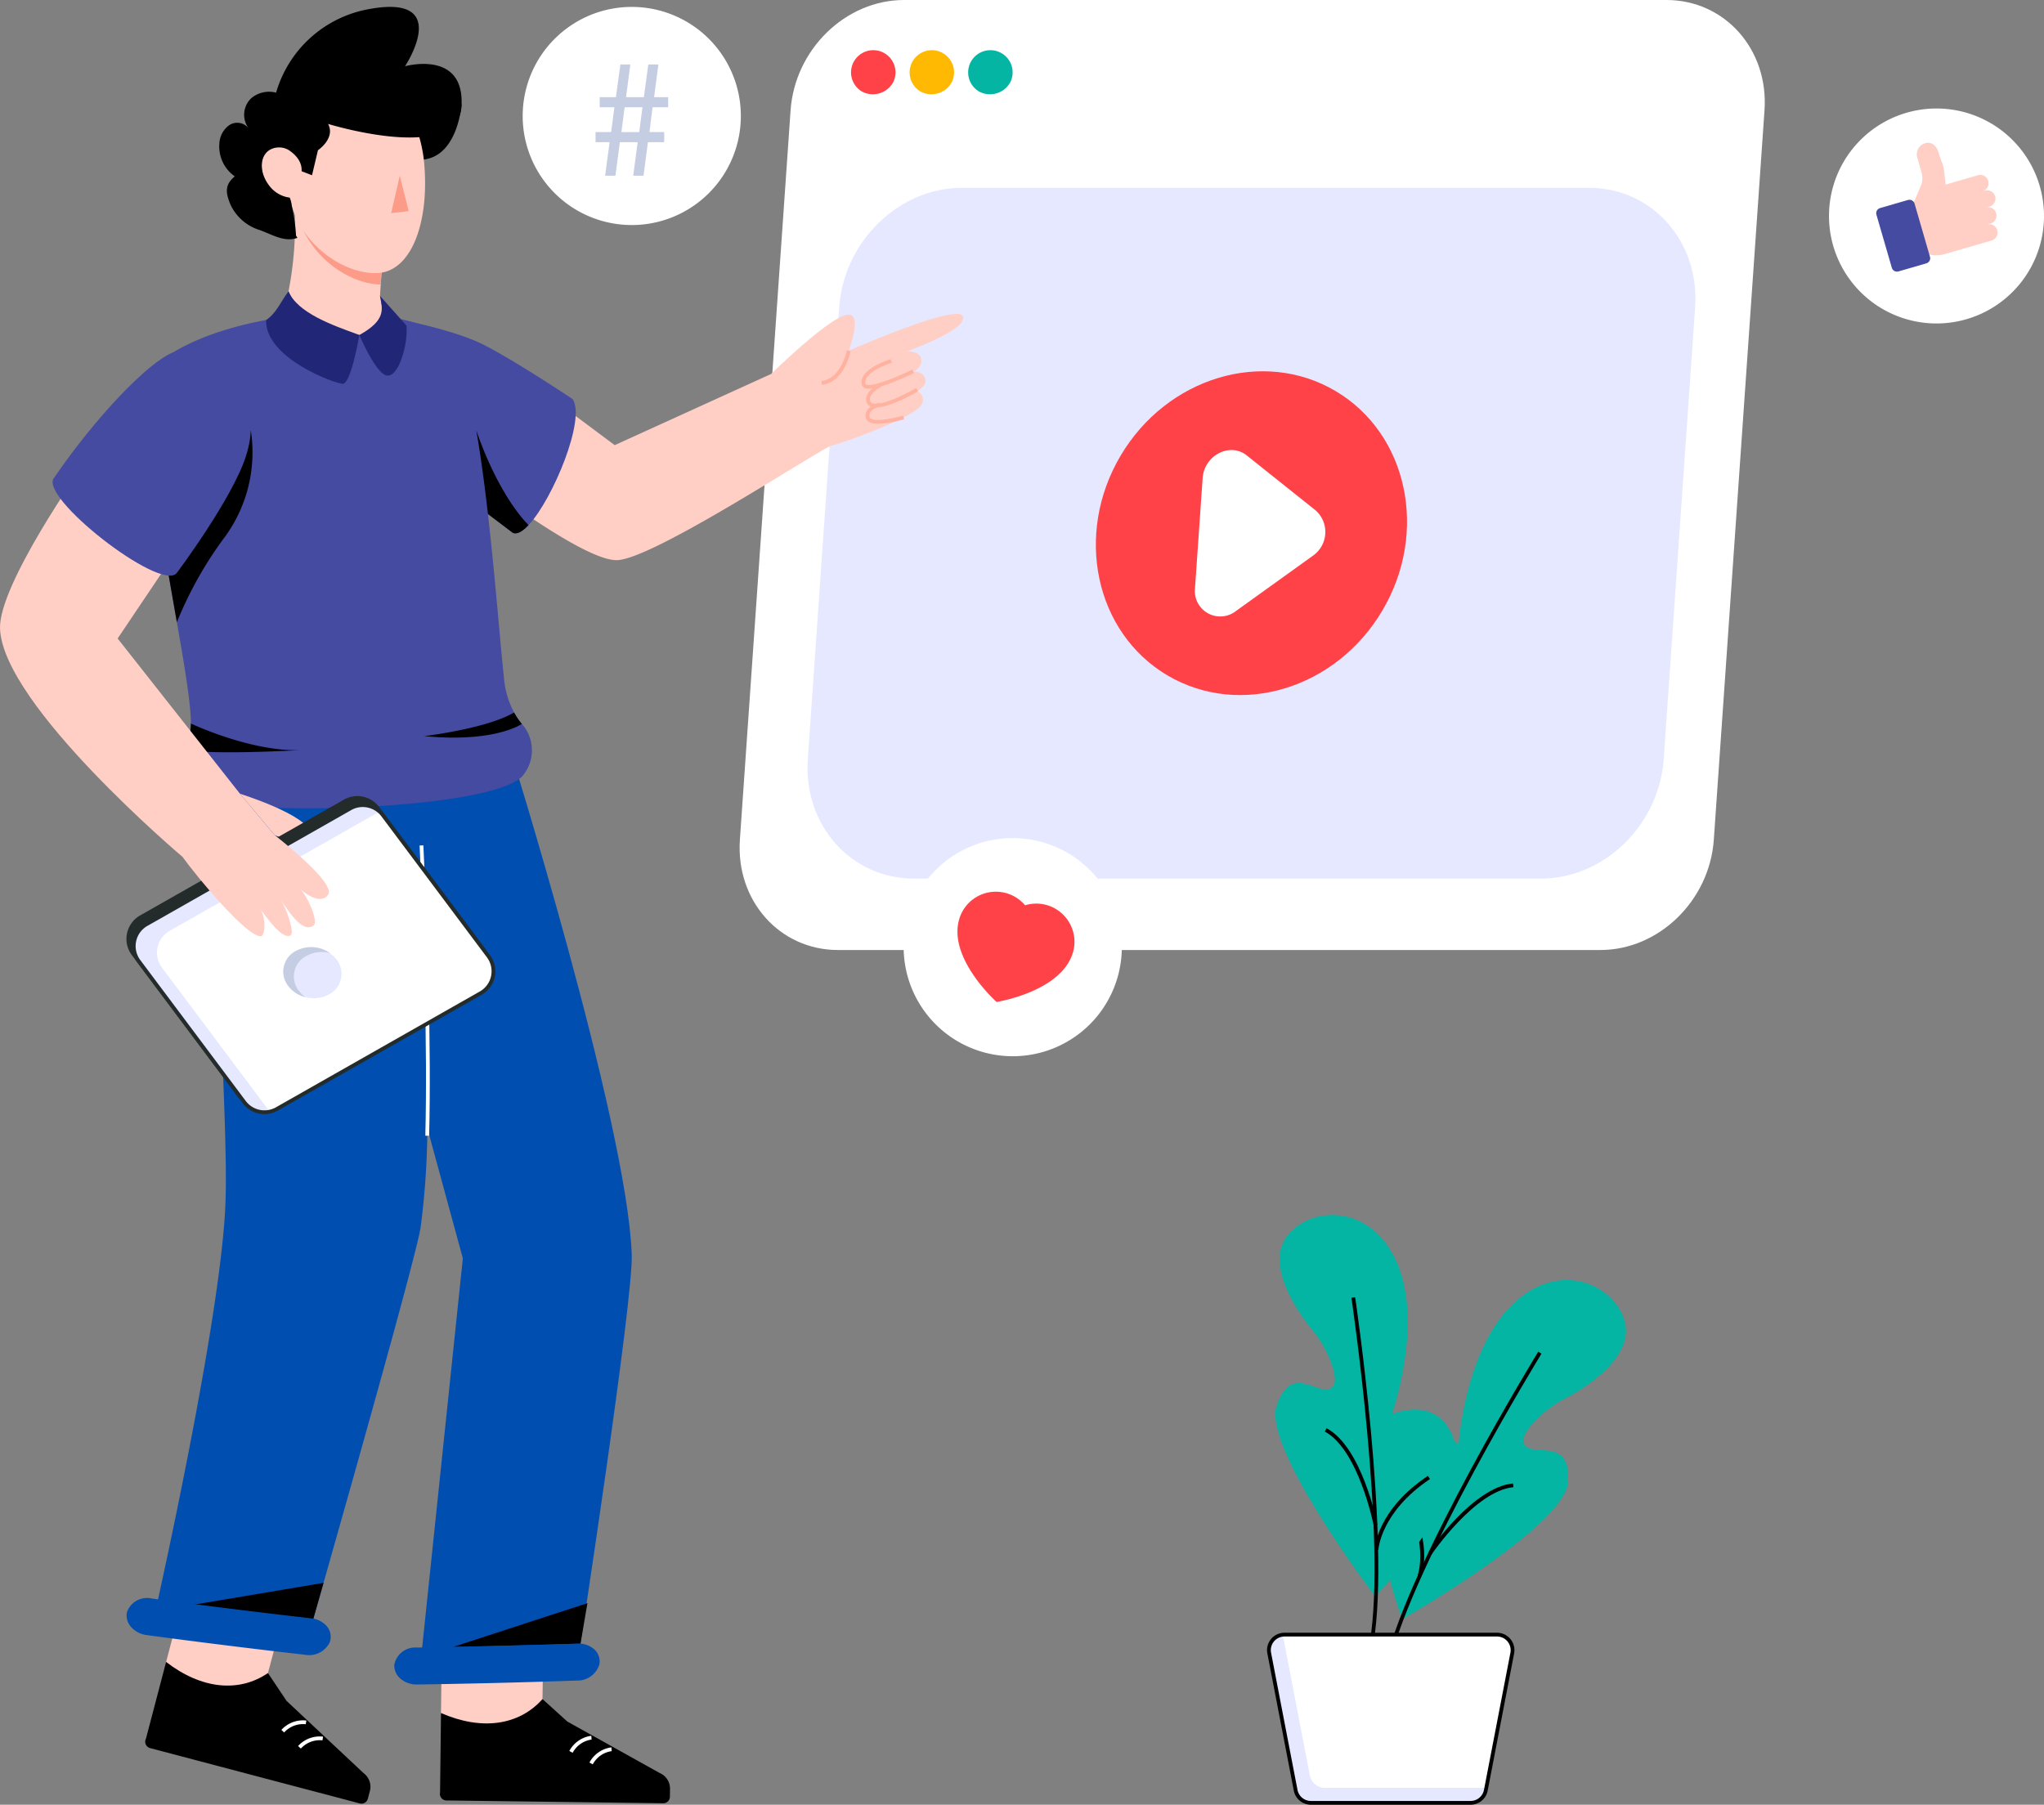 <svg id="Layer_1" data-name="Layer 1" xmlns="http://www.w3.org/2000/svg" viewBox="0 0 245.756 217.019"><rect x="0" y="0" width="245.756" height="217.019" fill="#808080" stroke="none"/><defs><style>.cls-1{fill:#fff;}.cls-2{fill:#ff4148;}.cls-3{fill:#ffb902;}.cls-4{fill:#04b5a4;}.cls-5{fill:#e5e8ff;}.cls-6{fill:#ffcfc5;}.cls-7{fill:#014eb1;}.cls-8{fill:#ffb29f;}.cls-9{fill:#444ba1;}.cls-10{fill:#242b2b;}.cls-11{fill:#c5cde3;}.cls-12{fill:#fc9b88;}.cls-13{fill:#212676;}</style></defs><title>Get-an-Edge-with-IR-Prime</title><path class="cls-1" d="M248.897,72.594l-6.094,87.699c-.51,7.329-6.617,13.27-13.641,13.27h-91.66c-7.023,0-12.305-5.943-11.796-13.27L131.8,72.594c.51-7.329,6.617-13.27,13.64-13.27h91.661C244.125,59.323,249.407,65.265,248.897,72.594Z" transform="translate(-36.746 -59.324)"/><path class="cls-2" d="M144.147,69.195a2.672,2.672,0,1,0-3.764,1.137A2.785,2.785,0,0,0,144.147,69.195Z" transform="translate(-36.746 -59.324)"/><path class="cls-3" d="M151.19,69.195a2.672,2.672,0,1,0-3.764,1.137A2.785,2.785,0,0,0,151.19,69.195Z" transform="translate(-36.746 -59.324)"/><path class="cls-4" d="M158.229,69.195a2.672,2.672,0,1,0-3.764,1.137A2.785,2.785,0,0,0,158.229,69.195Z" transform="translate(-36.746 -59.324)"/><path class="cls-5" d="M146.631,164.973c-7.585,0-13.309-6.442-12.758-14.359l3.777-54.349c.55-7.914,7.169-14.355,14.755-14.355h75.39c7.586,0,13.309,6.439,12.76,14.355l-3.778,54.349c-.551,7.918-7.169,14.359-14.754,14.359Z" transform="translate(-36.746 -59.324)"/><path class="cls-2" d="M202.954,132.738c5.578-9.444,3.052-21.263-5.642-26.399-8.695-5.136-20.265-1.644-25.844,7.8-5.578,9.444-3.053,21.263,5.642,26.399C185.804,145.674,197.375,142.182,202.954,132.738Z" transform="translate(-36.746 -59.324)"/><path class="cls-1" d="M194.572,126.17l-9.22,6.627a3.055,3.055,0,0,1-4.929-2.729l.921-13.254c.192-2.75,3.287-4.341,5.308-2.723l8.3,6.627A3.476,3.476,0,0,1,194.572,126.17Z" transform="translate(-36.746 -59.324)"/><path d="M116.056,272.527l-11.101-6.186-2.984-2.704-12.201,1.676-.114,9.55a.792.792,0,0,0,.76.966l26.071.335a.794.794,0,0,0,.803-.783l.013-.946A2.036,2.036,0,0,0,116.056,272.527Z" transform="translate(-36.746 -59.324)"/><path class="cls-6" d="M89.864,257.434l-.095,7.882c4.915,2.147,9.39,1.487,12.201-1.677l.097-6.205Z" transform="translate(-36.746 -59.324)"/><path class="cls-1" d="M105.597,270.097l-.398-.22a3.519,3.519,0,0,1,2.642-1.822l.035.452A3.062,3.062,0,0,0,105.597,270.097Z" transform="translate(-36.746 -59.324)"/><path class="cls-1" d="M108.015,271.487l-.398-.219a3.518,3.518,0,0,1,2.642-1.823l.035.453A3.061,3.061,0,0,0,108.015,271.487Z" transform="translate(-36.746 -59.324)"/><path d="M80.469,272.552l-9.269-8.695-2.239-3.347-12.244-1.334-2.427,9.236a.792.792,0,0,0,.503,1.122l25.21,6.652a.794.794,0,0,0,.97-.565l.241-.915A2.037,2.037,0,0,0,80.469,272.552Z" transform="translate(-36.746 -59.324)"/><path class="cls-6" d="M58.722,251.551l-2.004,7.622c4.248,3.276,8.748,3.722,12.244,1.335l1.6-5.996Z" transform="translate(-36.746 -59.324)"/><path class="cls-1" d="M70.91,267.654l-.332-.31a3.524,3.524,0,0,1,3.004-1.127l-.075.449A3.051,3.051,0,0,0,70.91,267.654Z" transform="translate(-36.746 -59.324)"/><path class="cls-1" d="M72.918,269.591l-.332-.309a3.518,3.518,0,0,1,3.004-1.127l-.075.448A3.057,3.057,0,0,0,72.918,269.591Z" transform="translate(-36.746 -59.324)"/><path class="cls-7" d="M97.799,148.548s14.351,45.797,14.903,61.641c.189,5.42-6.165,46.788-6.165,46.788.151,2.249-18.897,2.85-19.048.601l4.906-46.936L79.875,164.688l4.715-20.543Z" transform="translate(-36.746 -59.324)"/><path d="M107.375,252.104,91.207,257.37l15.332-.391Z" transform="translate(-36.746 -59.324)"/><path class="cls-7" d="M86.761,148.747s-13.215-6.065-19.648.118c-7.029,2.964-2.601,41.987-3.287,55.735-.652,13.101-6.99,42.163-8.435,48.658,5.337.838,10.708,1.396,16.1,1.717.856.051,1.723.109,2.594.168.083-.291.169-.593.261-.913.373-1.31.809-2.851,1.3-4.568,3.978-14.011,11.156-39.474,11.665-42.693a95.574,95.574,0,0,0,.817-11.755" transform="translate(-36.746 -59.324)"/><path class="cls-1" d="M88.339,195.903l-.455-.011c.28-10.769-.22-24.92-.689-34.894l.454-.021C88.118,170.958,88.619,185.12,88.339,195.903Z" transform="translate(-36.746 -59.324)"/><path d="M75.648,249.662c-.491,1.719-.928,3.26-1.3,4.569l-14.911-1.842Z" transform="translate(-36.746 -59.324)"/><path d="M73.183,149.504c-.079.004-.158.009-.241.013C73.037,149.513,73.117,149.509,73.183,149.504Z" transform="translate(-36.746 -59.324)"/><path class="cls-6" d="M145.774,101.582s1.696-.114,1.741,1.045a1.354,1.354,0,0,1-1.055,1.369s1.156-.114,1.501.786c.35.914-.932,1.577-.932,1.577a1.109,1.109,0,0,1,.537,1.582c-.745,1.555-9.538,4.687-10.756,4.933-1.218.245-21.644,13.828-25.953,13.81-4.037-.014-15.97-9.197-15.97-9.197l8.155-10.315,7.615,5.682,18.811-8.565s7.493-7.377,9.411-7.126c1.45.187-.023,4.165-.082,4.332.304-.132,13.033-5.715,13.711-4.142C153.194,98.946,145.774,101.582,145.774,101.582Z" transform="translate(-36.746 -59.324)"/><path class="cls-8" d="M141.193,106.067a1.204,1.204,0,0,1-.463-.075.575.575,0,0,1-.337-.358,1.288,1.288,0,0,1,.105-1.02c.669-1.273,3.237-2.065,3.345-2.098l.133.434c-.024.008-2.494.771-3.076,1.875a.841.841,0,0,0-.074.671c.005.015.015.047.083.076.725.313,3.771-.939,5.522-1.8l.201.407C146.2,104.392,142.744,106.066,141.193,106.067Z" transform="translate(-36.746 -59.324)"/><path class="cls-8" d="M142.047,108.328a1.552,1.552,0,0,1-.611-.107.88.88,0,0,1-.525-.634c-.268-1.164,1.452-2.096,1.525-2.134l.213.401c-.414.221-1.454.946-1.296,1.631a.424.424,0,0,0,.264.319c1.022.445,4.164-1.165,5.29-1.821l.229.393C146.755,106.599,143.734,108.328,142.047,108.328Z" transform="translate(-36.746 -59.324)"/><path class="cls-8" d="M142.324,110.277a2.259,2.259,0,0,1-1.102-.215.755.755,0,0,1-.369-.49,1.207,1.207,0,0,1,.161-.942,2.523,2.523,0,0,1,1.439-.874l.095.445a2.086,2.086,0,0,0-1.152.676.754.754,0,0,0-.098.598.291.291,0,0,0,.157.196c.712.421,3.036-.124,3.871-.369l.128.436A13.262,13.262,0,0,1,142.324,110.277Z" transform="translate(-36.746 -59.324)"/><path class="cls-8" d="M135.563,105.601l-.055-.451c2.388-.291,3.053-3.658,3.059-3.693l.446.084C138.986,101.693,138.282,105.27,135.563,105.601Z" transform="translate(-36.746 -59.324)"/><path class="cls-9" d="M82.391,111.039c0,.133,4.42,3.541,8.617,6.742,3.788,2.892,7.388,5.613,7.388,5.613.5.238,1.167-.142,1.897-.921,2.937-3.138,6.925-12.788,5.299-15.159,0,0-6.691-4.488-10.671-6.521-3.983-2.033-12.038-3.441-12.038-3.441S82.391,110.785,82.391,111.039Z" transform="translate(-36.746 -59.324)"/><path d="M91.004,117.781c3.788,2.892,7.388,5.613,7.388,5.613.5.237,1.167-.142,1.897-.922-3.946-4.112-6.271-11.378-6.271-11.378S92.241,114.965,91.004,117.781Z" transform="translate(-36.746 -59.324)"/><path class="cls-9" d="M55.254,116.912c.679,5.525,1.808,11.797,2.758,17.234.942,5.379,1.705,9.946,1.683,12.18a4.869,4.869,0,0,1-.079.921,19.817,19.817,0,0,0-.754,2.246c-.662,2.504-.45,4.674,2.075,5.92,6.175,2.079,34.479,1.267,38.558-2.696a4.769,4.769,0,0,0-.004-6.342,8.184,8.184,0,0,1-.933-1.372,10.574,10.574,0,0,1-1.2-3.97c-1.158-10.821-2.842-39.021-7.467-41.579-7.937-4.392-25.967-2.638-33.749,3.2C54.259,104.067,54.392,109.892,55.254,116.912Z" transform="translate(-36.746 -59.324)"/><path d="M58.863,149.495c3.329.566,11.787.154,13.996.029-5.979.212-13.162-3.196-13.162-3.196a4.86,4.86,0,0,1-.079.921A19.431,19.431,0,0,0,58.863,149.495Z" transform="translate(-36.746 -59.324)"/><path d="M55.254,116.913c.679,5.525,1.808,11.797,2.758,17.234a45.897,45.897,0,0,1,5.858-10.379,17.242,17.242,0,0,0,3.034-12.674l-11.058,4.724Z" transform="translate(-36.746 -59.324)"/><path class="cls-6" d="M65.598,154.773s8.023,2.495,8.494,4.713c.471,2.219-4.321.266-4.321.266" transform="translate(-36.746 -59.324)"/><path class="cls-10" d="M52.778,174.039,65.464,190.993a3.026,3.026,0,0,0,3.921.818l24.505-13.924a3.026,3.026,0,0,0,.929-4.447L82.135,156.49a3.026,3.026,0,0,0-3.921-.818L53.71,169.597A3.025,3.025,0,0,0,52.778,174.039Z" transform="translate(-36.746 -59.324)"/><path class="cls-10" d="M67.893,192.434a3.257,3.257,0,0,1-2.611-1.304L52.597,174.176a3.25,3.25,0,0,1,1.002-4.775l24.505-13.924a3.261,3.261,0,0,1,4.216.879l12.683,16.95a3.253,3.253,0,0,1-.998,4.781L69.499,192.011A3.255,3.255,0,0,1,67.893,192.434Zm11.816-36.928a2.77,2.77,0,0,0-1.38.366L53.822,169.796a2.796,2.796,0,0,0-.861,4.108l12.686,16.954a2.806,2.806,0,0,0,3.627.757l24.505-13.924a2.797,2.797,0,0,0,.859-4.113L81.954,156.628A2.799,2.799,0,0,0,79.709,155.506Z" transform="translate(-36.746 -59.324)"/><path class="cls-1" d="M53.427,174.906,66.113,191.86a3.025,3.025,0,0,0,3.921.818l24.506-13.924a3.026,3.026,0,0,0,.929-4.447l-12.683-16.95a3.026,3.026,0,0,0-3.921-.818L54.36,170.463A3.024,3.024,0,0,0,53.427,174.906Z" transform="translate(-36.746 -59.324)"/><path class="cls-5" d="M53.427,174.905,66.113,191.859a3.021,3.021,0,0,0,3.096,1.135,3.03,3.03,0,0,1-.3-.348L56.223,175.692a3.024,3.024,0,0,1,.932-4.442L81.66,157.326a2.891,2.891,0,0,1,.824-.317,3.026,3.026,0,0,0-3.62-.47L54.359,170.463A3.024,3.024,0,0,0,53.427,174.905Z" transform="translate(-36.746 -59.324)"/><path class="cls-10" d="M68.542,193.299a3.256,3.256,0,0,1-2.611-1.303L53.245,175.042a3.252,3.252,0,0,1,1.002-4.776l24.505-13.924a3.261,3.261,0,0,1,4.216.879l12.683,16.95a3.253,3.253,0,0,1-.998,4.781L70.147,192.874A3.241,3.241,0,0,1,68.542,193.299ZM80.357,156.37a2.77,2.77,0,0,0-1.38.366L54.472,170.66a2.795,2.795,0,0,0-.861,4.107l12.686,16.954a2.805,2.805,0,0,0,3.627.756l24.505-13.924a2.797,2.797,0,0,0,.859-4.113L82.604,157.49A2.808,2.808,0,0,0,80.357,156.37Z" transform="translate(-36.746 -59.324)"/><path class="cls-5" d="M71.411,177.893a3.892,3.892,0,0,0,4.861,1.024,2.788,2.788,0,0,0,.929-4.223,3.891,3.891,0,0,0-4.857-1.028A2.793,2.793,0,0,0,71.411,177.893Z" transform="translate(-36.746 -59.324)"/><path class="cls-11" d="M71.412,177.892a3.671,3.671,0,0,0,2.049,1.336,3.445,3.445,0,0,1-.777-.752,2.791,2.791,0,0,1,.933-4.226,3.819,3.819,0,0,1,2.799-.315,3.916,3.916,0,0,0-4.07-.268A2.79,2.79,0,0,0,71.412,177.892Z" transform="translate(-36.746 -59.324)"/><path class="cls-6" d="M36.749,134.915c.33,9.192,21.942,27.449,21.942,27.449,1.867,2.588,7.784,9.675,9.417,9.542.542-.046.634-2.313-.096-3.299.863,1.104,2.629,3.721,3.662,3.203.558-.278-.538-3.345-1.133-4.224.638.888,2.562,4.158,3.933,3,.516-.433-.542-3.104-1.554-4.291.971.866,2.579,1.705,3.292.599.942-1.454-6.442-7.142-6.442-7.142l-4.171-4.979L50.89,136.103l9.046-13.45-13.188-7.387C46.748,115.264,36.561,129.619,36.749,134.915Z" transform="translate(-36.746 -59.324)"/><path class="cls-9" d="M57.566,101.699c-3.006,1.158-9.331,7.802-14.304,15.058-2.031,2.211,12.677,13.718,14.709,11.507,0,0,6.754-8.994,8.377-14.184C69.604,103.658,57.566,101.699,57.566,101.699Z" transform="translate(-36.746 -59.324)"/><path d="M87.75,147.842c8.508.826,11.741-1.467,11.741-1.467a8.176,8.176,0,0,1-.933-1.371C95.196,146.968,87.75,147.842,87.75,147.842Z" transform="translate(-36.746 -59.324)"/><path d="M92.246,71.85s-.386,5.721-4.101,6.575a3.861,3.861,0,0,1-4.708-2.716l1.737-4.381h3.343" transform="translate(-36.746 -59.324)"/><path class="cls-6" d="M71.434,94.361l2.194,4.58,6.326.666,3.482.799-1.002-5.502.088-1.366.24-3.613L72.087,83.043c.038.474.068.944.087,1.407A41.634,41.634,0,0,1,71.434,94.361Z" transform="translate(-36.746 -59.324)"/><path class="cls-12" d="M72.09,83.043c.038.474.068.944.087,1.407a1.805,1.805,0,0,0,.198.023,4.095,4.095,0,0,1,.253.975c1.426,4.873,6.17,8.025,9.897,8.09l.24-3.613Z" transform="translate(-36.746 -59.324)"/><path class="cls-13" d="M71.435,94.359c1.089,2.579,5.192,4.046,8.52,5.245,0,0-1.001,5.892-2.004,5.872-.924-.019-9.326-3.068-9.211-7.655C70.066,96.874,70.412,95.703,71.435,94.359Z" transform="translate(-36.746 -59.324)"/><path class="cls-13" d="M79.953,99.608s1.898,4.479,3.21,4.851c1.494.423,2.668-3.768,2.452-5.985l-3.179-3.568C82.712,96.433,83.248,97.79,79.953,99.608Z" transform="translate(-36.746 -59.324)"/><path class="cls-6" d="M82.133,92.16c-3.779.169-8.823-3.035-10.305-8.088a3.887,3.887,0,0,0-.252-.975,3.684,3.684,0,0,1-2.534-1.542c-1.091-1.459-1.101-3.312-.009-4.12a2.244,2.244,0,0,1,2.264-.159c.607-5.29,3.553-9.334,7.354-9.595,2.537-.174,4.92,1.367,6.623,3.938.206.309.404.634.587.974a16.807,16.807,0,0,1,1.928,6.924C88.267,86.358,86.105,91.981,82.133,92.16Z" transform="translate(-36.746 -59.324)"/><path d="M64.453,83.919a5.729,5.729,0,0,0,3.455,3.05c1.597.557,3.001,1.519,4.598.957l-.169-.276a20.132,20.132,0,0,0-.512-3.579,3.747,3.747,0,0,0-.248-.974,3.686,3.686,0,0,1-2.534-1.54c-1.09-1.466-1.098-3.315-.008-4.124a2.241,2.241,0,0,1,2.262-.157s1.833.97,1.709,2.638l1.255.483.714-3.009s2.138-1.44,1.218-3.162c0,0,15.59,4.805,16.036-2.08s-6.786-4.855-6.786-4.855a13.066,13.066,0,0,0,1.135-2.212c.97-2.443,1.292-5.891-5.395-4.673A14.22,14.22,0,0,0,69.943,70.465a3.342,3.342,0,0,0-2.98.661,2.749,2.749,0,0,0-.363,3.579,1.741,1.741,0,0,0-2.282-.335,2.87,2.87,0,0,0-1.192,2.147,4.394,4.394,0,0,0,1.849,4.016C63.76,81.549,63.855,82.457,64.453,83.919Z" transform="translate(-36.746 -59.324)"/><path class="cls-12" d="M84.81,80.453l1.076,4.254-2.109.249Z" transform="translate(-36.746 -59.324)"/><path class="cls-7" d="M84.987,261.258a2.98,2.98,0,0,0,1.899.626q9.621-.138,19.207-.472a2.75,2.75,0,0,0,2.716-1.941,1.955,1.955,0,0,0-.74-1.921,2.886,2.886,0,0,0-1.881-.584q-9.654.336-19.345.476a2.556,2.556,0,0,0-2.691,2.083A2.07,2.07,0,0,0,84.987,261.258Z" transform="translate(-36.746 -59.324)"/><path class="cls-7" d="M52.573,255.039a2.989,2.989,0,0,0,1.786.901q9.536,1.284,19.066,2.371a2.751,2.751,0,0,0,2.974-1.518,1.955,1.955,0,0,0-.447-2.009,2.883,2.883,0,0,0-1.775-.854q-9.596-1.095-19.202-2.389a2.557,2.557,0,0,0-2.97,1.663A2.055,2.055,0,0,0,52.573,255.039Z" transform="translate(-36.746 -59.324)"/><path class="cls-1" d="M177.954,65.909a1.31,1.31,0,1,0-1.309-1.31A1.31,1.31,0,0,0,177.954,65.909Z" transform="translate(-36.746 -59.324)"/><path class="cls-1" d="M158.51,186.336a13.116,13.116,0,1,0-13.115-13.115A13.115,13.115,0,0,0,158.51,186.336Z" transform="translate(-36.746 -59.324)"/><path class="cls-1" d="M112.705,86.385A13.115,13.115,0,1,0,99.59,73.269,13.115,13.115,0,0,0,112.705,86.385Z" transform="translate(-36.746 -59.324)"/><path class="cls-2" d="M165.743,173.872c-1.386,4.713-9.174,5.938-9.174,5.938s-5.881-5.248-4.494-9.961a4.591,4.591,0,0,1,7.917-1.663,4.589,4.589,0,0,1,5.751,5.686Z" transform="translate(-36.746 -59.324)"/><path class="cls-1" d="M269.577,98.221a12.925,12.925,0,1,0-12.925-12.925A12.925,12.925,0,0,0,269.577,98.221Z" transform="translate(-36.746 -59.324)"/><path class="cls-6" d="M275.953,84.155l-.434.125a1.001,1.001,0,0,1,1.154,1.442.989.989,0,0,1-.596.479l-.434.125a.999.999,0,0,1,.558,1.919l-5.623,1.631a3.725,3.725,0,0,1-1.907.046l-.925.079-1.453-5.009,1.478-3.527a2.633,2.633,0,0,0-.005-1.457l-.503-1.737a1.395,1.395,0,0,1,.951-1.728c.648-.188,1.331.116,1.661,1.25.027.095.051.192.073.296l.319.856a3.871,3.871,0,0,1,.219.909l.198,1.665,3.927-1.139v.003a.999.999,0,0,1,.496,1.935l.241-.07a1.039,1.039,0,0,1,1.291.693.994.994,0,0,1-.09.735A.983.983,0,0,1,275.953,84.155Z" transform="translate(-36.746 -59.324)"/><path class="cls-9" d="M266.94,83.812l1.852,6.383a.642.642,0,0,1-.44.797l-3.349.971a.642.642,0,0,1-.797-.44l-1.852-6.382a.642.642,0,0,1,.44-.797l3.349-.971A.642.642,0,0,1,266.94,83.812Z" transform="translate(-36.746 -59.324)"/><path class="cls-11" d="M109.504,80.455l.536-4.034h-1.688V75.205h1.873l.391-2.984h-1.77V71.007h1.955l.536-3.931h1.193l-.513,3.931h2.14l.536-3.931h1.214l-.515,3.931h1.688v1.214h-1.874l-.37,2.984h1.77v1.215H114.65l-.535,4.034H112.88l.536-4.034h-2.141l-.535,4.034Zm4.096-5.248.391-2.984H111.85l-.391,2.984Z" transform="translate(-36.746 -59.324)"/><path class="cls-4" d="M205.332,254.041s-5.672-15.575-1.646-20.645c4.025-5.071,8.422-.312,8.422-.312s.679-10.884,6.176-16.589c5.498-5.704,12.221-3.017,13.73,1.472,1.51,4.49-4.839,8.389-7.217,9.597-2.379,1.209-5.943,4.495-4.583,5.674,1.36,1.18,5.452-.95,5.049,4.361C224.859,242.908,205.332,254.041,205.332,254.041Z" transform="translate(-36.746 -59.324)"/><path d="M203.79,259.351l-.442-.108c2.985-12.305,18.193-37.127,18.347-37.376l.387.238C221.928,222.354,206.758,247.116,203.79,259.351Z" transform="translate(-36.746 -59.324)"/><path d="M208.88,246.232l-.376-.254c.217-.32,5.362-7.83,10.164-8.271l.043.452C214.119,238.581,208.932,246.155,208.88,246.232Z" transform="translate(-36.746 -59.324)"/><path d="M207.63,248.891l-.426-.16c.017-.042,1.536-4.303-2.36-10.281l.381-.249C209.256,244.388,207.699,248.711,207.63,248.891Z" transform="translate(-36.746 -59.324)"/><path class="cls-4" d="M202.107,251.328s11.327-12.101,9.615-18.346-7.625-3.592-7.625-3.592,3.647-10.278.829-17.682c-2.818-7.405-10.057-7.571-13.206-4.034-3.15,3.536,1.16,9.615,2.873,11.66,1.712,2.045,3.702,6.465,1.99,7.017-1.713.552-4.642-3.013-6.355,2.029C188.514,233.424,202.107,251.328,202.107,251.328Z" transform="translate(-36.746 -59.324)"/><path d="M201.89,256.889l-.449-.074c2.07-12.419-2.167-41.147-2.211-41.436l.45-.067C199.724,215.6,203.971,244.4,201.89,256.889Z" transform="translate(-36.746 -59.324)"/><path d="M201.906,242.749c-.018-.091-1.819-9.095-5.875-11.283l.216-.4c4.245,2.29,6.032,11.218,6.105,11.596Z" transform="translate(-36.746 -59.324)"/><path class="cls-1" d="M189.35,258.114l3.179,16.489a1.868,1.868,0,0,0,1.835,1.516h19.198a1.869,1.869,0,0,0,1.835-1.516l3.178-16.489a1.87,1.87,0,0,0-1.835-2.223H191.186A1.871,1.871,0,0,0,189.35,258.114Z" transform="translate(-36.746 -59.324)"/><path class="cls-5" d="M189.35,258.112l3.179,16.489a1.868,1.868,0,0,0,1.835,1.516h19.198a1.869,1.869,0,0,0,1.835-1.516l.053-.291c-.065.005-.124.01-.189.01H196.063a1.869,1.869,0,0,1-1.835-1.515l-3.178-16.489a1.55,1.55,0,0,1-.027-.416A1.866,1.866,0,0,0,189.35,258.112Z" transform="translate(-36.746 -59.324)"/><path d="M213.557,276.343H194.359a2.093,2.093,0,0,1-2.057-1.701l-3.178-16.489a2.097,2.097,0,0,1,2.057-2.493h25.554a2.098,2.098,0,0,1,2.058,2.493l-3.178,16.49A2.094,2.094,0,0,1,213.557,276.343ZM189.57,258.068l3.178,16.489a1.641,1.641,0,0,0,1.611,1.331h19.198a1.642,1.642,0,0,0,1.612-1.331l3.178-16.491a1.643,1.643,0,0,0-1.612-1.952H191.181a1.642,1.642,0,0,0-1.611,1.954Z" transform="translate(-36.746 -59.324)"/><path d="M202.469,245.708l-.453-.019c.007-.193.271-4.781,6.406-8.888l.253.377C202.729,241.158,202.471,245.662,202.469,245.708Z" transform="translate(-36.746 -59.324)"/></svg>